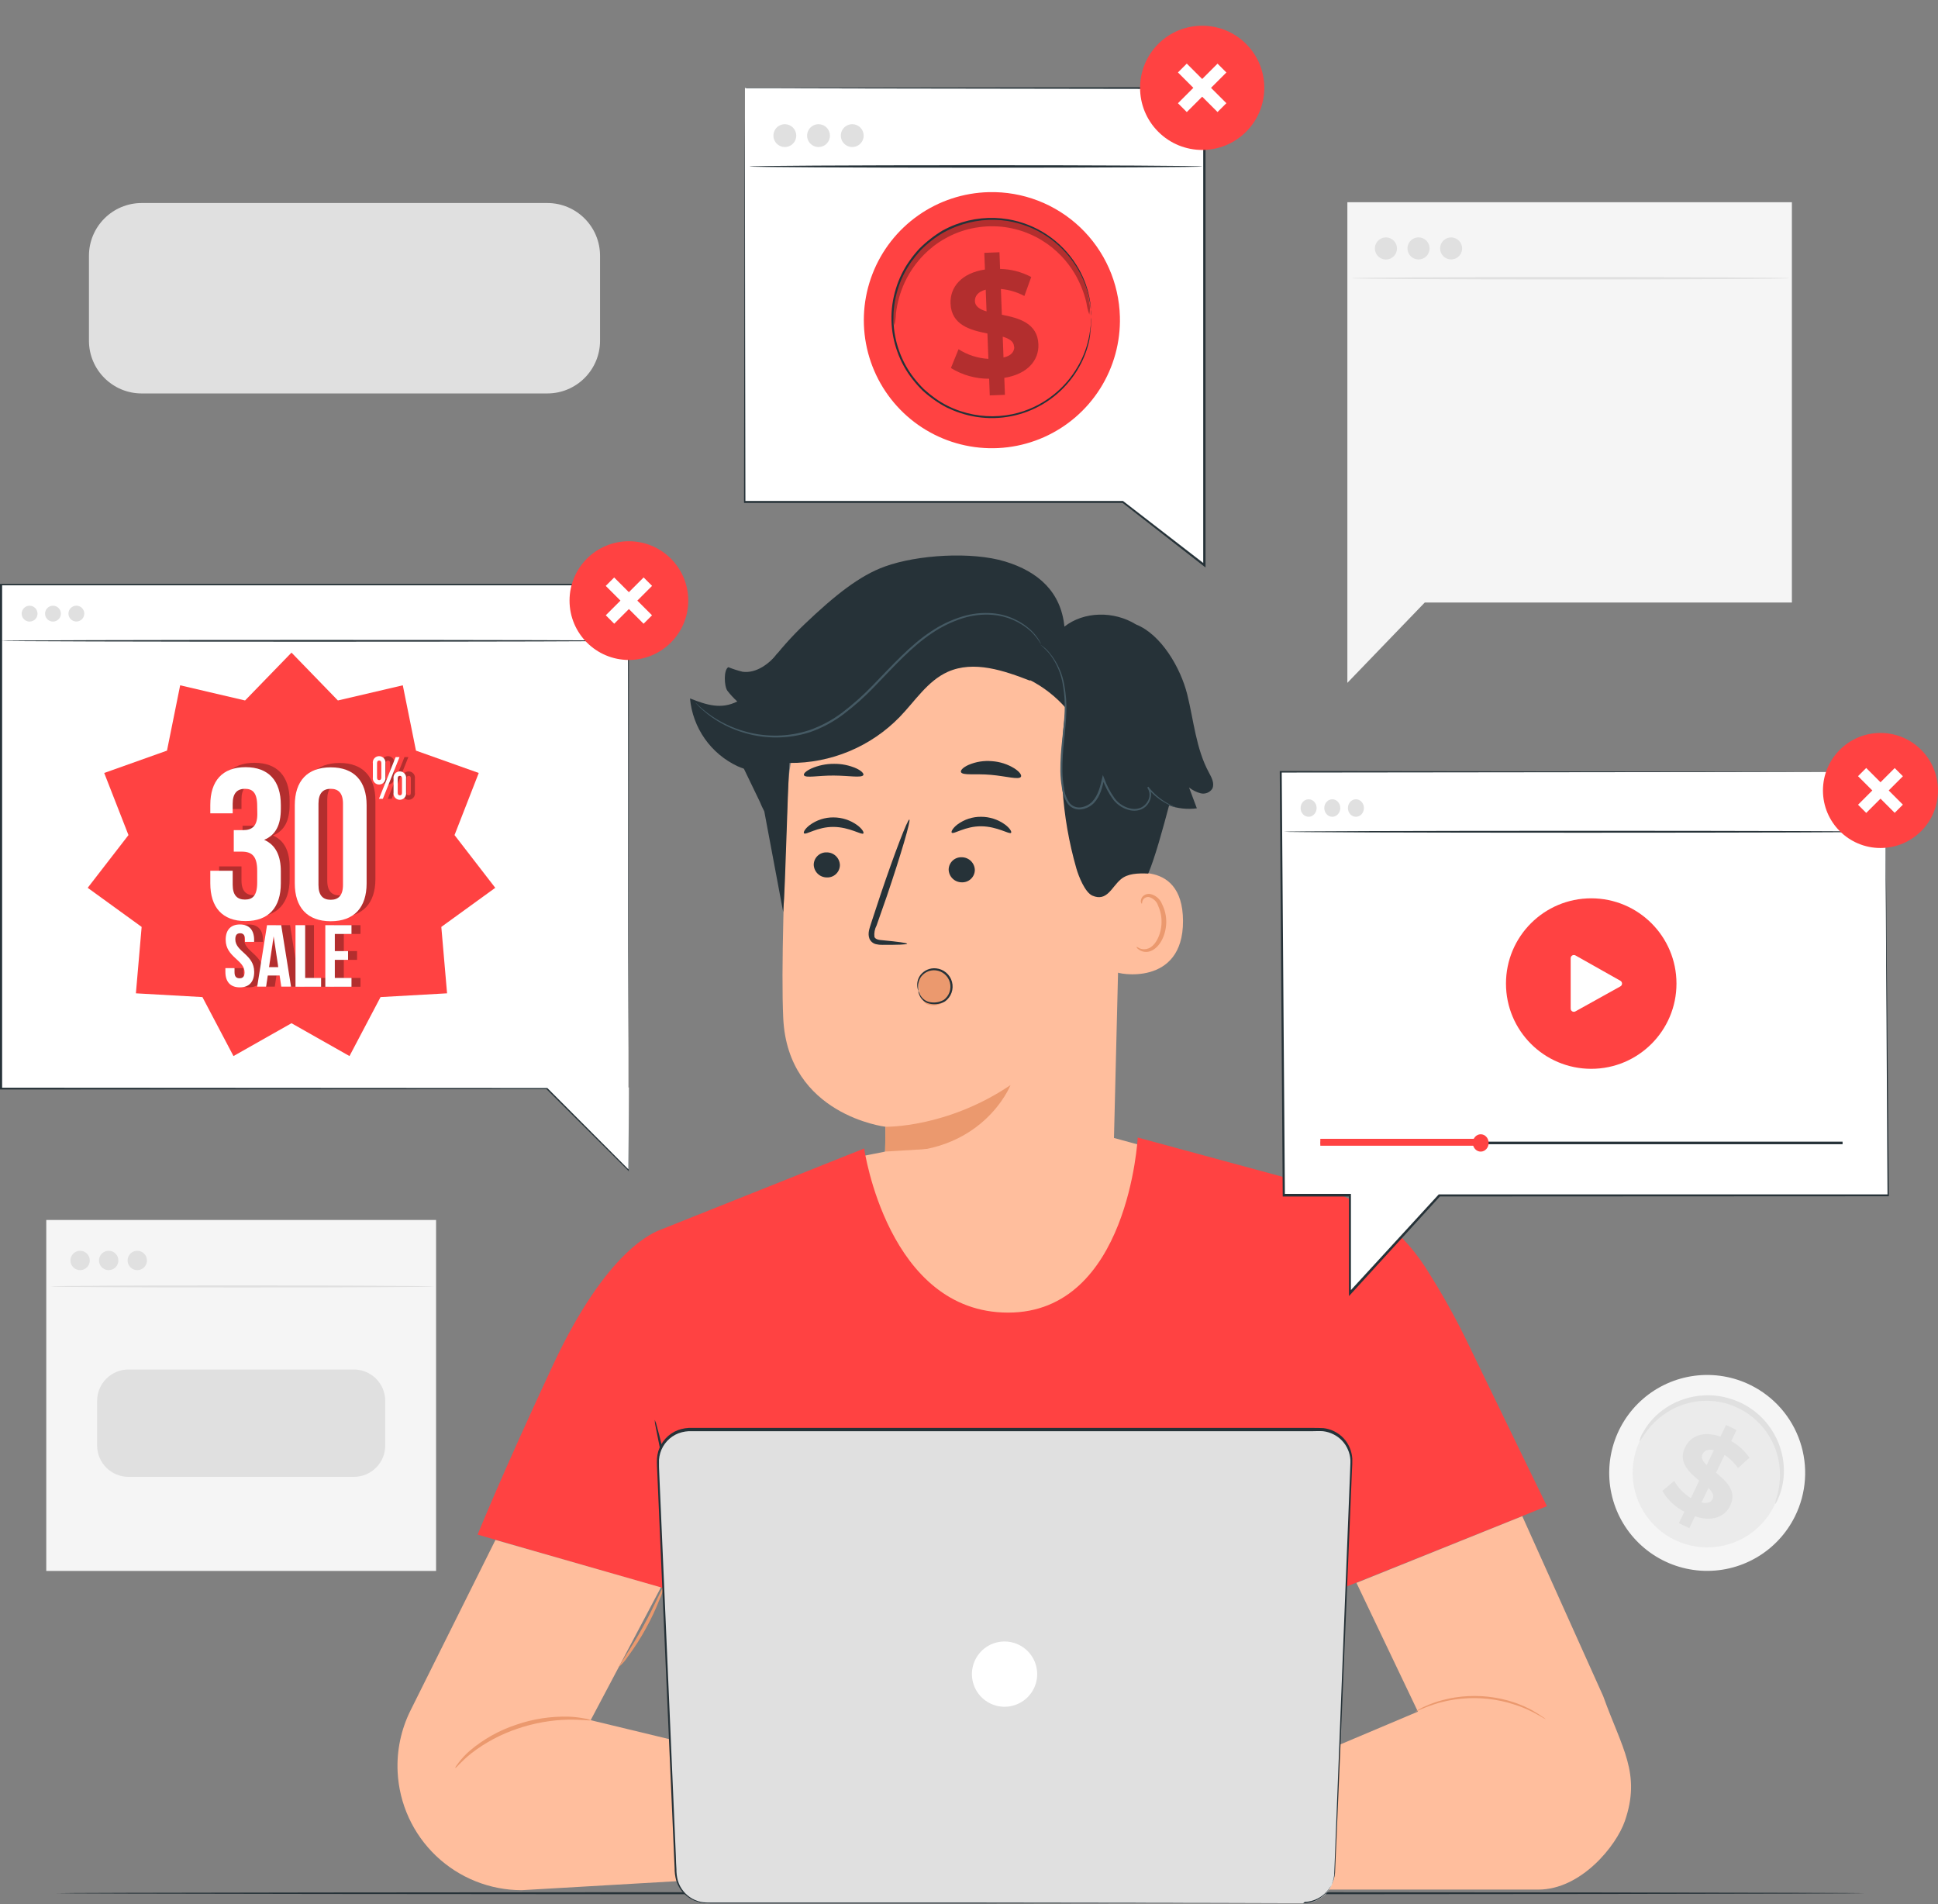 <svg width="400" height="393" viewBox="0 0 400 393" fill="none" xmlns="http://www.w3.org/2000/svg">
<rect x="0" y="0" width="400" height="393" fill="#808080" stroke="none"/>
<path d="M90.003 251.787H9.55V324.221H90.003V251.787Z" fill="#F5F5F5"/>
<path d="M73.036 282.648H26.525C22.947 282.648 20.046 285.549 20.046 289.127V298.324C20.046 301.902 22.947 304.803 26.525 304.803H73.036C76.614 304.803 79.515 301.902 79.515 298.324V289.127C79.515 285.549 76.614 282.648 73.036 282.648Z" fill="#E0E0E0"/>
<path d="M89.555 265.501C89.555 265.622 71.823 265.716 49.978 265.716C28.134 265.716 10.402 265.622 10.402 265.501C10.402 265.381 28.134 265.286 49.978 265.286C71.823 265.286 89.555 265.415 89.555 265.501Z" fill="#E0E0E0"/>
<path d="M18.532 260.141C18.532 260.536 18.415 260.922 18.196 261.25C17.977 261.578 17.665 261.834 17.3 261.985C16.935 262.136 16.534 262.176 16.147 262.099C15.76 262.022 15.404 261.832 15.125 261.553C14.846 261.273 14.655 260.918 14.579 260.53C14.502 260.143 14.541 259.742 14.692 259.377C14.843 259.012 15.099 258.701 15.427 258.481C15.755 258.262 16.141 258.145 16.536 258.145C17.066 258.145 17.573 258.355 17.948 258.73C18.322 259.104 18.532 259.612 18.532 260.141Z" fill="#E0E0E0"/>
<path d="M24.426 260.141C24.426 260.536 24.308 260.922 24.089 261.251C23.869 261.579 23.557 261.835 23.192 261.986C22.826 262.137 22.424 262.176 22.037 262.098C21.65 262.02 21.294 261.829 21.015 261.549C20.736 261.269 20.547 260.913 20.471 260.525C20.395 260.137 20.436 259.736 20.588 259.371C20.741 259.007 20.998 258.696 21.327 258.477C21.656 258.259 22.043 258.143 22.438 258.145C22.7 258.145 22.959 258.197 23.201 258.297C23.442 258.398 23.662 258.545 23.847 258.73C24.031 258.916 24.178 259.136 24.277 259.378C24.376 259.62 24.427 259.879 24.426 260.141Z" fill="#E0E0E0"/>
<path d="M30.328 260.141C30.328 260.536 30.211 260.922 29.991 261.25C29.772 261.578 29.46 261.834 29.096 261.985C28.731 262.136 28.33 262.176 27.942 262.099C27.555 262.022 27.2 261.832 26.92 261.553C26.641 261.273 26.451 260.918 26.374 260.53C26.297 260.143 26.337 259.742 26.488 259.377C26.639 259.012 26.895 258.701 27.223 258.481C27.551 258.262 27.937 258.145 28.332 258.145C28.861 258.145 29.369 258.355 29.743 258.73C30.117 259.104 30.328 259.612 30.328 260.141Z" fill="#E0E0E0"/>
<path d="M112.957 41.901H29.252C23.237 41.901 18.36 46.778 18.36 52.794V70.311C18.36 76.326 23.237 81.203 29.252 81.203H112.957C118.973 81.203 123.849 76.326 123.849 70.311V52.794C123.849 46.778 118.973 41.901 112.957 41.901Z" fill="#E0E0E0"/>
<path d="M278.095 41.738V124.35V140.929L294.072 124.35H369.844V41.738H278.095Z" fill="#F5F5F5"/>
<path d="M369.371 57.422C369.371 57.56 349.144 57.672 324.202 57.672C299.26 57.672 279.033 57.56 279.033 57.422C279.033 57.285 299.251 57.173 324.202 57.173C349.153 57.173 369.371 57.293 369.371 57.422Z" fill="#E0E0E0"/>
<path d="M288.333 51.271C288.335 51.722 288.203 52.164 287.953 52.54C287.704 52.916 287.348 53.209 286.932 53.383C286.516 53.557 286.057 53.604 285.614 53.517C285.171 53.43 284.764 53.213 284.444 52.895C284.125 52.576 283.907 52.17 283.818 51.727C283.729 51.285 283.774 50.826 283.946 50.409C284.119 49.992 284.411 49.635 284.786 49.384C285.161 49.133 285.602 48.999 286.054 48.999C286.657 48.999 287.235 49.238 287.663 49.664C288.09 50.09 288.331 50.668 288.333 51.271Z" fill="#E0E0E0"/>
<path d="M295.062 51.271C295.062 51.722 294.927 52.164 294.676 52.539C294.425 52.914 294.068 53.207 293.65 53.379C293.232 53.551 292.773 53.595 292.33 53.506C291.888 53.416 291.481 53.197 291.163 52.877C290.845 52.556 290.629 52.148 290.543 51.705C290.457 51.261 290.505 50.803 290.68 50.386C290.855 49.97 291.15 49.615 291.527 49.367C291.905 49.118 292.347 48.987 292.799 48.991C293.4 48.995 293.976 49.237 294.4 49.665C294.824 50.092 295.062 50.669 295.062 51.271Z" fill="#E0E0E0"/>
<path d="M301.781 51.271C301.781 51.72 301.648 52.159 301.398 52.533C301.149 52.906 300.794 53.197 300.379 53.369C299.964 53.541 299.507 53.586 299.066 53.498C298.626 53.411 298.221 53.194 297.903 52.877C297.586 52.559 297.37 52.154 297.282 51.714C297.194 51.273 297.239 50.817 297.411 50.401C297.583 49.986 297.874 49.632 298.248 49.382C298.621 49.133 299.06 48.999 299.51 48.999C300.111 49.002 300.688 49.242 301.113 49.667C301.539 50.093 301.779 50.669 301.781 51.271Z" fill="#E0E0E0"/>
<path d="M370.472 312.967C368.696 316.553 365.895 319.53 362.425 321.523C358.955 323.516 354.972 324.434 350.98 324.162C346.988 323.889 343.166 322.439 339.999 319.993C336.832 317.547 334.462 314.217 333.189 310.424C331.915 306.63 331.796 302.545 332.846 298.683C333.897 294.822 336.069 291.36 339.088 288.734C342.107 286.108 345.838 284.437 349.807 283.933C353.777 283.428 357.807 284.113 361.387 285.9C366.18 288.286 369.83 292.477 371.534 297.553C373.238 302.628 372.856 308.173 370.472 312.967Z" fill="#F5F5F5"/>
<path d="M366.17 310.825C364.81 313.554 362.671 315.818 360.023 317.33C357.375 318.843 354.338 319.536 351.297 319.321C348.255 319.107 345.345 317.995 342.936 316.126C340.527 314.258 338.726 311.716 337.762 308.823C336.797 305.93 336.713 302.817 337.519 299.876C338.326 296.935 339.986 294.3 342.291 292.303C344.596 290.307 347.441 289.039 350.466 288.661C353.492 288.282 356.562 288.809 359.288 290.176C362.938 292.002 365.714 295.203 367.005 299.075C368.296 302.948 367.996 307.174 366.17 310.825Z" fill="#EBEBEB"/>
<path d="M366.377 310.386C366.47 309.761 366.626 309.148 366.842 308.554C367.581 305.786 367.563 302.871 366.79 300.114C366.42 298.841 365.888 297.62 365.207 296.483C364.463 295.227 363.535 294.09 362.454 293.11C361.889 292.585 361.282 292.108 360.638 291.682C359.978 291.243 359.285 290.855 358.565 290.52C357.845 290.178 357.1 289.89 356.337 289.66C355.595 289.454 354.838 289.305 354.074 289.213C353.335 289.119 352.59 289.085 351.845 289.109C351.13 289.125 350.417 289.194 349.712 289.316C348.406 289.542 347.134 289.932 345.926 290.477C343.328 291.678 341.104 293.56 339.491 295.924C338.802 296.913 338.475 297.507 338.389 297.472C338.495 296.832 338.735 296.222 339.095 295.683C339.948 294.132 341.079 292.753 342.433 291.613C344.466 289.903 346.904 288.745 349.514 288.249C350.269 288.103 351.034 288.014 351.802 287.982C352.603 287.944 353.406 287.97 354.203 288.06C355.029 288.151 355.846 288.309 356.646 288.533C357.469 288.761 358.274 289.048 359.055 289.393C359.833 289.755 360.581 290.178 361.292 290.658C361.983 291.122 362.636 291.64 363.245 292.207C363.831 292.753 364.372 293.346 364.863 293.979C365.341 294.58 365.77 295.219 366.145 295.889C366.848 297.119 367.381 298.439 367.728 299.812C368.029 301.005 368.185 302.23 368.192 303.46C368.21 305.223 367.9 306.973 367.28 308.623C366.833 309.853 366.446 310.421 366.377 310.386Z" fill="#E0E0E0"/>
<path d="M349.841 312.942L348.671 315.402L346.52 314.361L347.647 312.004C345.759 311.025 344.185 309.534 343.104 307.702L345.556 305.637C346.378 307.096 347.563 308.317 348.998 309.182L350.718 305.577C348.602 303.856 346.305 301.757 347.793 298.694C348.894 296.405 351.501 295.252 355.098 296.491L356.259 294.1L358.419 295.132L357.326 297.421C358.83 298.256 360.116 299.435 361.077 300.862L358.72 303.004C357.988 301.922 357.046 300.997 355.949 300.286L354.186 303.959C356.311 305.68 358.565 307.736 357.102 310.782C356.001 313.01 353.429 314.163 349.841 312.942ZM352.267 302.359L353.747 299.296C352.474 299.004 351.725 299.417 351.381 300.157C351.037 300.896 351.467 301.636 352.267 302.359ZM353.48 309.354C353.842 308.597 353.42 307.883 352.62 307.117L351.183 310.094C352.405 310.378 353.145 310.042 353.48 309.38V309.354Z" fill="#E0E0E0"/>
<path d="M384.651 390.736C384.651 390.856 301.153 390.959 198.167 390.959C95.182 390.959 11.666 390.856 11.666 390.736C11.666 390.615 95.122 390.512 198.167 390.512C301.213 390.512 384.651 390.607 384.651 390.736Z" fill="#263238"/>
<path d="M231.618 166.043L229.665 245.3C229.338 258.782 226.095 278.51 204.809 277.013C186.441 274.328 182.19 256.682 182.517 244.104C182.672 238.142 182.784 233.169 182.758 232.549C182.758 232.549 162.626 230.157 161.662 210.18C161.198 200.509 161.851 180.523 162.66 162.438C163.085 153.075 167.018 144.214 173.679 137.618C180.339 131.023 189.239 127.177 198.606 126.845L200.533 126.776C221.389 127.215 232.659 145.197 231.618 166.043Z" fill="#FFBE9D"/>
<path d="M182.758 232.549C182.758 232.549 195.397 232.842 208.569 223.946C208.569 223.946 202.736 238.796 182.698 237.711L182.758 232.549Z" fill="#EB996E"/>
<path d="M196.438 171.851C196.817 172.272 199.191 170.5 202.538 170.534C205.885 170.569 208.311 172.255 208.681 171.885C208.862 171.696 208.475 170.947 207.416 170.164C205.984 169.13 204.262 168.573 202.495 168.573C200.751 168.556 199.048 169.105 197.643 170.139C196.619 170.913 196.266 171.661 196.438 171.851Z" fill="#263238"/>
<path d="M195.801 179.465C195.819 180.169 196.112 180.839 196.617 181.331C197.121 181.823 197.798 182.098 198.503 182.098C198.848 182.114 199.193 182.06 199.518 181.941C199.842 181.821 200.139 181.637 200.391 181.4C200.643 181.164 200.845 180.879 200.985 180.563C201.124 180.246 201.199 179.905 201.204 179.56C201.187 178.855 200.894 178.185 200.389 177.694C199.885 177.202 199.208 176.927 198.503 176.927C198.158 176.911 197.812 176.964 197.488 177.084C197.164 177.204 196.867 177.387 196.615 177.624C196.363 177.861 196.161 178.146 196.021 178.462C195.882 178.778 195.807 179.119 195.801 179.465Z" fill="#263238"/>
<path d="M187.224 194.779C187.224 194.607 185.305 194.349 182.199 194.057C181.408 194.005 180.659 193.876 180.478 193.351C180.387 192.541 180.543 191.722 180.926 191.002C181.597 189.075 182.294 187.053 183.034 184.98C185.95 176.376 188.032 169.261 187.688 169.149C187.344 169.037 184.685 175.937 181.769 184.567C181.063 186.689 180.392 188.722 179.756 190.667C179.498 191.57 179.016 192.603 179.463 193.764C179.588 194.036 179.773 194.277 180.004 194.467C180.235 194.658 180.506 194.794 180.797 194.865C181.236 194.97 181.687 195.016 182.139 195.003C185.253 195.012 187.215 194.951 187.224 194.779Z" fill="#263238"/>
<path d="M198.339 159.341C198.632 160.098 201.334 159.633 204.525 159.917C207.717 160.201 210.333 161.001 210.729 160.305C210.909 159.969 210.436 159.272 209.369 158.584C207.968 157.717 206.376 157.206 204.732 157.095C203.094 156.949 201.445 157.209 199.931 157.853C198.778 158.36 198.21 158.98 198.339 159.341Z" fill="#263238"/>
<path d="M165.938 160.003C166.265 160.623 168.898 160.046 172.064 160.064C175.23 160.081 177.828 160.588 178.19 159.969C178.345 159.676 177.846 159.109 176.762 158.592C175.3 157.944 173.715 157.621 172.116 157.646C170.502 157.637 168.904 157.968 167.427 158.618C166.325 159.143 165.792 159.676 165.938 160.003Z" fill="#263238"/>
<path d="M230.508 180.927C230.853 180.764 244.119 176.368 244.171 190.065C244.223 203.762 230.465 200.991 230.405 200.595C230.345 200.2 230.508 180.927 230.508 180.927Z" fill="#FFBE9D"/>
<path d="M234.604 195.39C234.664 195.39 234.845 195.554 235.24 195.743C235.815 195.973 236.456 195.973 237.03 195.743C238.475 195.21 239.68 192.904 239.74 190.435C239.774 189.251 239.542 188.075 239.06 186.993C238.929 186.566 238.696 186.177 238.381 185.859C238.067 185.542 237.68 185.305 237.254 185.169C236.979 185.098 236.689 185.126 236.433 185.247C236.177 185.368 235.971 185.575 235.851 185.832C235.671 186.21 235.757 186.485 235.688 186.511C235.619 186.537 235.387 186.279 235.499 185.72C235.57 185.379 235.759 185.075 236.032 184.859C236.217 184.715 236.428 184.609 236.654 184.547C236.88 184.485 237.116 184.468 237.348 184.498C237.912 184.608 238.437 184.86 238.875 185.231C239.314 185.601 239.65 186.077 239.852 186.614C240.448 187.798 240.743 189.11 240.712 190.435C240.635 193.196 239.233 195.777 237.271 196.362C236.903 196.469 236.517 196.493 236.139 196.432C235.761 196.371 235.401 196.227 235.086 196.01C234.63 195.726 234.552 195.416 234.604 195.39Z" fill="#EB996E"/>
<path d="M249.522 159.453C246.847 154.523 246.399 148.741 245.04 143.304C243.681 137.866 239.689 130.958 234.483 128.884C229.88 126.036 223.703 126.174 219.694 129.323C218.988 122.173 214.308 117.966 207.442 115.884C200.576 113.802 189.374 114.482 182.646 116.916C177.424 118.792 172.322 122.853 166.016 128.867C163.365 131.397 160.925 134.139 158.72 137.066L152 155.469L156.81 165.432C157.094 166.112 157.386 166.783 157.748 167.454L161.645 188.215C162.153 182.614 162.505 163.066 162.961 157.465C167.188 157.5 171.379 156.679 175.28 155.052C179.182 153.426 182.715 151.028 185.666 148.001C188.858 144.715 191.422 140.551 195.604 138.666C200.989 136.249 207.218 138.391 212.725 140.533L212.492 140.31C215.351 141.764 217.904 143.753 220.012 146.169C218.351 157.22 219.084 168.499 222.163 179.241C222.628 180.85 223.935 184.188 225.475 184.851C228.504 186.15 229.442 183.053 231.352 181.461C232.763 180.282 234.793 180.205 236.996 180.291C238.415 176.927 239.964 171.223 241.297 166.232C243.134 166.879 245.097 167.083 247.027 166.826C246.488 165.398 245.952 163.964 245.419 162.524C246.128 163.09 246.949 163.5 247.828 163.729C248.271 163.834 248.736 163.802 249.16 163.636C249.585 163.47 249.948 163.178 250.202 162.8C250.744 161.716 250.082 160.485 249.522 159.453Z" fill="#263238"/>
<path d="M214.669 133.005C215.366 133.588 216.013 134.227 216.605 134.915C218.115 136.877 219.088 139.199 219.427 141.652C219.701 143.332 219.808 145.035 219.745 146.737C219.685 148.578 219.461 150.539 219.246 152.604C218.982 154.774 218.853 156.958 218.859 159.143C218.874 160.297 218.981 161.448 219.177 162.585C219.307 163.808 219.749 164.978 220.459 165.983C220.792 166.384 221.223 166.692 221.71 166.876C222.197 167.06 222.724 167.114 223.238 167.033C224.223 166.886 225.131 166.417 225.819 165.699C227.162 164.245 227.54 162.361 227.927 160.692L227.506 160.735C228.055 162.269 228.819 163.718 229.777 165.037C230.71 166.247 232.071 167.054 233.58 167.291C234.284 167.39 235.002 167.292 235.653 167.007C236.259 166.723 236.763 166.261 237.099 165.682C237.411 165.162 237.58 164.568 237.589 163.961C237.585 163.384 237.378 162.827 237.004 162.387L236.789 162.567C237.922 163.974 239.342 165.124 240.953 165.94C241.378 166.155 241.814 166.345 242.261 166.508C242.415 166.567 242.573 166.613 242.734 166.645C242.598 166.556 242.451 166.487 242.295 166.439C242.003 166.301 241.564 166.112 241.031 165.811C239.475 164.944 238.109 163.773 237.013 162.369L236.789 162.55C237.095 162.985 237.258 163.503 237.258 164.034C237.258 164.565 237.095 165.084 236.789 165.518C236.478 166.029 236.023 166.436 235.481 166.688C234.89 166.939 234.24 167.02 233.606 166.921C232.198 166.688 230.934 165.921 230.078 164.778C229.154 163.499 228.418 162.094 227.893 160.606L227.626 159.952L227.471 160.64C227.093 162.301 226.68 164.082 225.458 165.424C224.839 166.066 224.026 166.487 223.144 166.62C222.71 166.689 222.266 166.646 221.853 166.495C221.441 166.345 221.074 166.091 220.786 165.759C220.127 164.816 219.718 163.721 219.599 162.576C219.409 161.456 219.302 160.322 219.281 159.186C219.267 157.018 219.388 154.852 219.642 152.699C219.849 150.634 220.055 148.664 220.098 146.797C220.148 145.067 220.019 143.337 219.711 141.635C219.336 139.141 218.299 136.794 216.708 134.838C216.138 134.115 215.448 133.495 214.669 133.005Z" fill="#455A64"/>
<path d="M165.947 171.98C166.325 172.401 168.7 170.629 172.047 170.663C175.394 170.698 177.82 172.384 178.19 172.014C178.37 171.825 177.983 171.076 176.925 170.293C175.496 169.259 173.777 168.702 172.012 168.702C170.266 168.688 168.561 169.237 167.151 170.268C166.119 171.042 165.758 171.799 165.947 171.98Z" fill="#263238"/>
<path d="M167.951 178.458C167.972 179.164 168.266 179.833 168.772 180.325C169.278 180.816 169.956 181.091 170.662 181.091C171.006 181.106 171.35 181.052 171.674 180.931C171.997 180.811 172.293 180.627 172.544 180.391C172.795 180.154 172.996 179.869 173.135 179.554C173.275 179.238 173.349 178.898 173.355 178.553C173.337 177.848 173.044 177.179 172.539 176.687C172.035 176.195 171.358 175.92 170.653 175.92C170.308 175.904 169.963 175.957 169.638 176.077C169.314 176.197 169.017 176.381 168.765 176.617C168.513 176.854 168.311 177.139 168.171 177.455C168.032 177.771 167.957 178.113 167.951 178.458Z" fill="#263238"/>
<path d="M160.484 134.829C158.763 137.032 156.061 139.011 153.274 138.641C152.268 138.398 151.282 138.082 150.323 137.694C149.325 138.262 149.462 141.609 150.125 142.555C150.744 143.351 151.429 144.094 152.172 144.775C148.843 146.453 145.883 145.515 142.416 144.147C142.686 147.14 143.739 150.01 145.468 152.468C147.197 154.926 149.542 156.887 152.267 158.154C153.988 158.937 156.139 159.393 157.773 158.395C159.21 157.534 159.83 155.813 160.294 154.153C162.013 148.202 162.99 142.061 163.202 135.87L160.484 134.829Z" fill="#263238"/>
<path d="M190.123 201.499C190.357 201.067 190.702 200.705 191.123 200.451C191.543 200.197 192.024 200.06 192.515 200.053C193.444 200.053 194.236 199.967 194.915 200.613C195.56 201.234 195.998 202.039 196.169 202.918C196.34 203.797 196.236 204.708 195.87 205.525C195.464 206.325 194.774 206.944 193.936 207.262C193.097 207.58 192.171 207.575 191.336 207.246C189.71 206.498 189.065 202.308 190.192 200.914" fill="#EB996E"/>
<path d="M189.555 204.484C189.689 204.737 189.807 204.999 189.908 205.267C190.072 205.611 190.303 205.919 190.588 206.172C190.874 206.424 191.207 206.617 191.568 206.738C192.107 206.895 192.672 206.942 193.23 206.875C193.787 206.809 194.325 206.631 194.812 206.351C195.356 205.944 195.765 205.382 195.986 204.739C196.207 204.096 196.229 203.401 196.05 202.745C195.871 202.089 195.499 201.502 194.982 201.061C194.465 200.619 193.827 200.343 193.151 200.268C192.596 200.206 192.034 200.284 191.516 200.496C190.999 200.708 190.544 201.047 190.192 201.482C189.726 202.093 189.483 202.846 189.504 203.615C189.504 204.166 189.598 204.476 189.555 204.476C189.512 204.476 189.512 204.407 189.46 204.261C189.394 204.051 189.35 203.834 189.331 203.615C189.238 202.789 189.456 201.958 189.942 201.284C190.314 200.784 190.81 200.39 191.38 200.14C191.95 199.89 192.575 199.792 193.194 199.855C193.962 199.928 194.689 200.233 195.278 200.731C195.867 201.228 196.289 201.894 196.489 202.638C196.688 203.383 196.655 204.171 196.394 204.896C196.132 205.621 195.656 206.249 195.027 206.695C194.488 206.997 193.892 207.182 193.277 207.24C192.662 207.297 192.042 207.226 191.457 207.031C191.064 206.883 190.707 206.653 190.411 206.356C190.114 206.059 189.884 205.703 189.736 205.31C189.646 205.107 189.585 204.893 189.555 204.674C189.555 204.562 189.555 204.484 189.555 204.484Z" fill="#263238"/>
<path d="M214.824 132.911C214.263 131.965 213.58 131.098 212.794 130.33C210.578 128.312 207.747 127.1 204.758 126.888C202.709 126.743 200.651 126.985 198.692 127.602C196.444 128.317 194.311 129.355 192.36 130.682C188.187 133.444 184.496 137.565 180.461 141.738C178.505 143.786 176.387 145.673 174.129 147.382C172.016 148.984 169.664 150.244 167.16 151.116C162.861 152.49 158.252 152.565 153.91 151.331C150.995 150.529 148.27 149.148 145.9 147.27L144.816 146.358C144.507 146.091 144.283 145.825 144.085 145.627L143.646 145.162C143.552 145.059 143.5 144.999 143.509 144.99L143.681 145.128L144.145 145.558C144.352 145.747 144.593 146.005 144.902 146.263L145.986 147.124C148.372 148.924 151.083 150.244 153.971 151.013C158.252 152.184 162.782 152.08 167.005 150.712C169.478 149.848 171.8 148.603 173.888 147.021C176.119 145.317 178.216 143.445 180.16 141.42C184.178 137.29 187.903 133.117 192.153 130.33C194.14 128.987 196.315 127.946 198.606 127.241C200.613 126.625 202.717 126.394 204.809 126.561C207.854 126.807 210.721 128.092 212.931 130.2C213.514 130.776 214.026 131.421 214.454 132.119C214.575 132.351 214.678 132.532 214.755 132.678C214.833 132.825 214.833 132.902 214.824 132.911Z" fill="#455A64"/>
<path d="M175.084 239.183L182.672 237.677L229.614 234.778L239.62 237.505L238.303 261.87L215.684 276.299L193.745 275.86L179.945 263.299L176.891 250.832L175.084 239.183Z" fill="#FFBE9D"/>
<path d="M303.123 277.546C300.457 271.989 297.445 266.604 294.106 261.423C288.72 253.157 280.483 247.159 270.963 244.569L234.827 234.769C234.827 234.769 232.952 270.904 208.079 270.904C183.206 270.904 178.362 237.032 178.362 237.032L136.505 253.731C135.068 254.291 125.363 257.646 114.067 281.865C103.312 304.932 98.58 316.727 98.58 316.727L141.65 329.168L144.343 367.945L143.431 390.09L274.284 389.798L273.552 364.486L274.103 325.675L275.738 328.316L319.289 310.851C319.289 310.851 313.68 299.356 303.123 277.546Z" fill="#FF4242"/>
<path d="M274.731 300.983C274.929 300.983 274.809 315.006 274.473 332.3C274.137 349.593 273.742 363.583 273.552 363.583C273.363 363.583 273.475 349.559 273.81 332.265C274.146 314.972 274.576 300.983 274.731 300.983Z" fill="#263238"/>
<path d="M135.129 293.033C135.348 293.49 135.51 293.973 135.61 294.47C135.869 295.407 136.221 296.775 136.634 298.462C137.452 301.852 138.467 306.549 139.413 311.78C140.36 317.011 141.031 321.778 141.444 325.228C141.65 326.948 141.805 328.359 141.882 329.332C141.956 329.833 141.974 330.341 141.934 330.846C141.763 330.368 141.653 329.871 141.607 329.366C141.435 328.256 141.22 326.897 140.962 325.296C140.428 321.855 139.663 317.123 138.725 311.901C137.787 306.678 136.849 301.981 136.144 298.574C135.825 296.982 135.559 295.631 135.335 294.53C135.211 294.04 135.141 293.538 135.129 293.033Z" fill="#263238"/>
<path d="M102.263 317.82L84.728 353.017C82.773 356.948 81.857 361.314 82.07 365.699C82.39 372.279 85.23 378.484 89.999 383.028C94.769 387.571 101.104 390.107 107.692 390.108L157.971 387.191L160.174 364.254L121.913 355.022L136.411 327.611L102.263 317.82Z" fill="#FFBE9D"/>
<path d="M121.913 355.022C121.913 355.185 120.193 354.893 117.397 354.91C113.785 354.981 110.206 355.614 106.788 356.786C103.375 357.927 100.176 359.631 97.324 361.827C95.156 363.548 94.124 364.951 94.003 364.865C93.883 364.778 94.184 364.452 94.64 363.806C95.32 362.916 96.087 362.094 96.928 361.354C99.757 358.953 103.023 357.121 106.547 355.96C110.047 354.751 113.738 354.188 117.44 354.299C118.555 354.34 119.666 354.473 120.761 354.695C121.16 354.74 121.55 354.85 121.913 355.022Z" fill="#EB996E"/>
<path d="M137.021 327.335C136.868 328.27 136.578 329.178 136.161 330.028C135.338 332.132 134.375 334.179 133.279 336.154C132.19 338.136 130.969 340.042 129.622 341.858C129.116 342.653 128.496 343.369 127.781 343.983C127.618 343.863 130.147 340.413 132.677 335.819C135.206 331.224 136.832 327.267 137.021 327.335Z" fill="#EB996E"/>
<path d="M317.5 389.987H258.462V367.704L292.652 353.258L279.971 326.682L314.196 312.916L330.904 350.083C334.784 360.881 338.751 366.009 335.369 375.834C333.614 380.936 326.353 389.987 317.5 389.987Z" fill="#FFBE9D"/>
<path d="M150.331 362.92H160.174C160.174 362.92 182.38 354.893 186.948 355.659C191.061 356.347 206.126 366.353 209.077 368.332C209.403 368.555 209.652 368.873 209.791 369.244C210.079 370.028 210.052 370.893 209.717 371.657C209.382 372.422 208.764 373.028 207.993 373.348L207.683 373.477L207.812 373.924C207.99 374.506 208.068 375.114 208.044 375.722C208.011 376.184 207.831 376.623 207.53 376.976C207.229 377.328 206.824 377.574 206.373 377.679C205.921 377.784 205.449 377.742 205.023 377.558C204.598 377.375 204.243 377.06 204.009 376.66L204.577 377.667C204.807 378.078 204.915 378.547 204.887 379.018L204.835 379.938C204.806 380.438 204.626 380.917 204.319 381.311C204.012 381.706 203.592 381.998 203.114 382.149C202.664 382.295 202.182 382.309 201.724 382.188C201.267 382.068 200.853 381.818 200.533 381.47C198.623 379.37 194.511 375.163 191.706 374.699C188.684 374.329 185.639 374.174 182.595 374.234C181.973 374.238 181.366 374.429 180.854 374.782C180.342 375.135 179.947 375.633 179.721 376.213C181.382 376.333 192.919 382.347 197.006 384.498C197.638 384.815 198.185 385.28 198.598 385.854C199.012 386.428 199.28 387.093 199.38 387.793C199.527 389.067 198.881 390.374 196.352 389.815C190.932 388.55 181.167 384.059 181.167 384.059C181.167 384.059 176.125 382.622 172.864 384.92C168.27 388.163 166.17 389.35 162.23 388.043C159.822 387.246 157.513 386.178 155.347 384.859L147.604 384.085C147.604 384.085 140.291 365.734 150.331 362.92Z" fill="#FFBE9D"/>
<path d="M179.661 366.671C179.661 366.757 181.235 366.258 183.834 366.086C187.218 365.858 190.608 366.434 193.727 367.767C196.846 369.099 199.606 371.15 201.781 373.752C202.663 374.856 203.487 376.004 204.25 377.194C204.13 376.831 203.965 376.484 203.76 376.161C203.258 375.255 202.682 374.392 202.039 373.58C199.881 370.885 197.089 368.767 193.912 367.416C190.735 366.064 187.272 365.522 183.834 365.837C182.799 365.922 181.775 366.097 180.771 366.362C180.39 366.421 180.017 366.525 179.661 366.671Z" fill="#EB996E"/>
<path d="M182.01 361.277C183.423 360.851 184.881 360.597 186.355 360.52C189.918 360.504 193.413 361.494 196.438 363.376C199.443 365.301 202.18 367.616 204.577 370.259L206.814 372.625C207.073 372.939 207.361 373.227 207.674 373.485C207.456 373.151 207.212 372.834 206.943 372.539C206.453 371.945 205.73 371.094 204.809 370.07C202.445 367.343 199.701 364.969 196.662 363.023C193.571 361.094 189.979 360.121 186.337 360.227C185.24 360.279 184.155 360.479 183.111 360.821C182.818 360.909 182.531 361.015 182.251 361.139C182.096 361.208 182.001 361.26 182.01 361.277Z" fill="#EB996E"/>
<path d="M272.881 363.583H263.03C263.03 363.583 240.824 355.555 236.256 356.321C232.143 357.009 217.078 367.015 214.127 368.994C213.801 369.217 213.551 369.536 213.413 369.906C213.127 370.69 213.155 371.554 213.49 372.319C213.825 373.083 214.441 373.689 215.211 374.01L215.521 374.139L215.392 374.587C215.213 375.169 215.135 375.777 215.16 376.385C215.193 376.847 215.373 377.286 215.674 377.638C215.975 377.99 216.38 378.237 216.831 378.342C217.282 378.446 217.755 378.404 218.181 378.221C218.606 378.037 218.961 377.723 219.195 377.323L218.627 378.329C218.402 378.743 218.295 379.21 218.317 379.68L218.369 380.592C218.394 381.092 218.573 381.573 218.881 381.969C219.188 382.364 219.61 382.656 220.089 382.803C220.539 382.952 221.021 382.968 221.479 382.849C221.937 382.73 222.351 382.481 222.671 382.132C224.581 380.024 228.693 375.817 231.498 375.352C234.524 374.99 237.571 374.837 240.618 374.896C241.238 374.902 241.843 375.094 242.354 375.447C242.864 375.799 243.258 376.297 243.483 376.875C241.822 376.987 230.285 383.01 226.198 385.16C225.566 385.476 225.02 385.939 224.607 386.512C224.193 387.084 223.924 387.748 223.823 388.447C223.677 389.729 224.322 391.071 226.852 390.478C232.272 389.213 242.037 384.722 242.037 384.722C242.037 384.722 247.079 383.276 250.34 385.582C254.934 388.826 257.033 390.013 260.974 388.705C263.382 387.911 265.692 386.843 267.857 385.522L275.6 384.748C275.6 384.748 282.922 366.422 272.881 363.583Z" fill="#FFBE9D"/>
<path d="M243.543 367.36C243.543 367.446 241.968 366.947 239.37 366.783C235.98 366.55 232.584 367.123 229.458 368.455C226.333 369.788 223.567 371.842 221.389 374.449C219.668 376.436 218.988 377.89 218.919 377.89C219.043 377.531 219.208 377.188 219.41 376.867C219.912 375.961 220.487 375.097 221.13 374.285C223.288 371.59 226.081 369.472 229.258 368.121C232.435 366.77 235.898 366.227 239.336 366.542C240.369 366.63 241.394 366.802 242.399 367.058C242.79 367.118 243.173 367.219 243.543 367.36Z" fill="#EB996E"/>
<path d="M241.177 361.965C239.778 361.543 238.334 361.289 236.875 361.208C233.306 361.196 229.806 362.189 226.774 364.073C223.771 366 221.035 368.315 218.635 370.956L216.399 373.33C216.14 373.644 215.852 373.932 215.538 374.191C215.754 373.852 215.999 373.533 216.269 373.236C216.76 372.651 217.483 371.799 218.412 370.775C220.77 368.046 223.512 365.673 226.551 363.729C229.641 361.799 233.233 360.827 236.875 360.933C237.97 360.985 239.052 361.185 240.093 361.526C240.387 361.61 240.675 361.717 240.953 361.845C241.033 361.874 241.109 361.914 241.177 361.965Z" fill="#EB996E"/>
<path d="M319.023 354.807C318.971 354.884 317.689 353.946 315.366 352.871C314.79 352.613 314.153 352.329 313.439 352.088C312.725 351.847 311.976 351.606 311.167 351.374C307.63 350.439 303.94 350.225 300.318 350.746C299.458 350.892 298.701 351.004 297.978 351.202C297.3 351.351 296.631 351.538 295.973 351.761C293.547 352.553 292.162 353.336 292.119 353.258C292.416 353.028 292.739 352.834 293.083 352.682C293.46 352.459 293.854 352.266 294.261 352.105C294.786 351.861 295.323 351.646 295.87 351.46C296.532 351.216 297.207 351.009 297.892 350.841C298.672 350.634 299.461 350.468 300.258 350.342C303.932 349.763 307.687 349.977 311.271 350.97C312.088 351.228 312.871 351.443 313.568 351.744C314.229 351.993 314.876 352.28 315.504 352.604C316.097 352.871 316.588 353.181 317.035 353.465C317.417 353.679 317.785 353.918 318.136 354.179C318.454 354.355 318.751 354.566 319.023 354.807Z" fill="#EB996E"/>
<path d="M268.941 392.835H145.995C144.314 392.834 142.697 392.184 141.484 391.02C140.27 389.856 139.553 388.269 139.482 386.589L135.791 301.972C135.752 301.092 135.891 300.213 136.2 299.388C136.51 298.564 136.983 297.81 137.592 297.173C138.2 296.537 138.932 296.03 139.742 295.683C140.551 295.337 141.423 295.158 142.304 295.158H272.391C273.271 295.158 274.141 295.336 274.95 295.682C275.76 296.027 276.491 296.532 277.1 297.167C277.709 297.802 278.183 298.553 278.495 299.376C278.806 300.199 278.948 301.076 278.912 301.955L275.471 386.571C275.404 388.257 274.687 389.852 273.469 391.02C272.251 392.188 270.628 392.838 268.941 392.835Z" fill="#E0E0E0"/>
<path d="M268.941 392.835C269.339 392.809 269.735 392.763 270.128 392.697C271.278 392.479 272.347 391.949 273.217 391.166C273.926 390.536 274.489 389.76 274.868 388.891C275.247 388.022 275.432 387.081 275.411 386.133C275.497 383.879 275.597 381.283 275.712 378.346C276.177 366.628 276.839 349.679 277.665 328.729C277.871 323.487 278.089 318.006 278.319 312.288C278.431 309.431 278.551 306.515 278.663 303.546C278.663 302.807 278.749 302.041 278.723 301.318C278.678 300.586 278.506 299.867 278.216 299.193C277.631 297.814 276.572 296.691 275.23 296.027C274.556 295.688 273.828 295.47 273.079 295.382C272.339 295.321 271.539 295.382 270.756 295.382H236.066H145.883H142.889C141.92 295.327 140.951 295.474 140.041 295.812C139.145 296.159 138.339 296.705 137.686 297.411C137.033 298.116 136.55 298.961 136.273 299.881C136.14 300.339 136.053 300.809 136.015 301.284C136.015 301.757 136.015 302.239 136.015 302.738C136.058 303.719 136.092 304.699 136.135 305.68L136.393 311.539C136.726 319.328 137.059 326.991 137.391 334.528C138.045 349.602 138.673 364.133 139.276 377.985C139.353 379.706 139.422 381.426 139.499 383.147C139.499 384.008 139.568 384.868 139.611 385.728C139.599 386.559 139.703 387.387 139.921 388.189C140.405 389.762 141.482 391.085 142.923 391.88C143.629 392.268 144.404 392.516 145.203 392.611C145.986 392.697 146.83 392.654 147.647 392.663H166.756H201.05L250.701 392.732L264.2 392.775H267.711H268.906H267.711H264.2H250.701L201.05 392.844H166.756H147.681C146.821 392.844 146.047 392.844 145.186 392.792C143.896 392.634 142.68 392.107 141.683 391.273C140.686 390.44 139.952 389.336 139.568 388.094C139.339 387.253 139.229 386.385 139.241 385.513C139.198 384.653 139.164 383.792 139.121 382.932C139.052 381.211 138.977 379.491 138.897 377.77C138.286 363.918 137.649 349.378 136.987 334.313C136.66 326.776 136.325 319.113 135.98 311.324C135.894 309.38 135.817 307.427 135.731 305.465L135.602 302.523C135.576 302.024 135.576 301.524 135.602 301.026C135.639 300.516 135.728 300.011 135.869 299.52C136.165 298.535 136.683 297.631 137.382 296.876C138.081 296.122 138.944 295.537 139.904 295.167C140.865 294.808 141.89 294.65 142.915 294.702H145.909H236.092H270.782C271.574 294.702 272.339 294.702 273.148 294.745C273.939 294.835 274.708 295.066 275.419 295.425C276.842 296.13 277.963 297.324 278.577 298.789C278.881 299.501 279.062 300.261 279.11 301.034C279.11 301.817 279.11 302.54 279.05 303.288C278.93 306.265 278.809 309.182 278.689 312.038C278.448 317.774 278.218 323.255 278 328.48C277.14 349.421 276.409 366.336 275.91 378.088C275.784 381.019 275.672 383.6 275.574 385.832C275.587 386.794 275.39 387.748 274.998 388.628C274.606 389.507 274.028 390.291 273.303 390.925C272.415 391.708 271.328 392.232 270.163 392.439C269.878 392.488 269.591 392.516 269.302 392.525L268.941 392.835Z" fill="#263238"/>
<path d="M214.076 345.515C214.076 346.847 213.68 348.15 212.94 349.258C212.2 350.365 211.148 351.229 209.917 351.739C208.686 352.249 207.331 352.382 206.025 352.122C204.718 351.862 203.517 351.221 202.575 350.278C201.633 349.336 200.992 348.136 200.732 346.829C200.472 345.522 200.605 344.168 201.115 342.937C201.625 341.706 202.488 340.654 203.596 339.914C204.704 339.173 206.007 338.778 207.339 338.778C209.125 338.781 210.837 339.491 212.1 340.754C213.363 342.017 214.073 343.729 214.076 345.515Z" fill="white"/>
<path d="M389.073 159.332H264.338L264.975 246.719H278.603V266.921L297.058 246.719H389.71L389.073 159.332Z" fill="white"/>
<path d="M389.073 159.341C389.073 159.341 389.073 159.857 389.073 160.881C389.073 161.905 389.073 163.462 389.125 165.441C389.125 169.459 389.22 175.361 389.297 182.932C389.426 198.118 389.615 219.979 389.856 246.711V246.892H389.676L297.101 246.935L297.255 246.866L278.809 267.076L278.422 267.497V246.719L278.646 246.943H264.751V246.719C264.536 215.247 264.329 185.582 264.14 159.341V159.134H264.338L354.607 159.238L380.065 159.289H386.785H388.506H389.073H386.742H379.979L354.478 159.341L264.338 159.444L264.544 159.238C264.742 185.479 264.966 215.161 265.198 246.616L264.975 246.401H278.826V266.826L278.439 266.68L296.894 246.573L296.954 246.504H297.101H389.753L389.581 246.685C389.426 220.014 389.297 198.169 389.211 183.018C389.168 175.43 389.142 169.51 389.125 165.484C389.125 163.471 389.125 161.939 389.125 160.89C389.125 159.84 389.073 159.341 389.073 159.341Z" fill="#263238"/>
<path d="M388.437 171.661C388.437 171.765 360.802 171.859 326.714 171.859C292.627 171.859 264.975 171.765 264.975 171.661C264.975 171.558 292.609 171.463 326.714 171.463C360.819 171.463 388.437 171.55 388.437 171.661Z" fill="#263238"/>
<path d="M270.094 168.573C271.006 168.573 271.746 167.764 271.746 166.766C271.746 165.768 271.006 164.959 270.094 164.959C269.181 164.959 268.442 165.768 268.442 166.766C268.442 167.764 269.181 168.573 270.094 168.573Z" fill="#E0E0E0"/>
<path d="M274.981 168.573C275.893 168.573 276.633 167.764 276.633 166.766C276.633 165.768 275.893 164.959 274.981 164.959C274.068 164.959 273.329 165.768 273.329 166.766C273.329 167.764 274.068 168.573 274.981 168.573Z" fill="#E0E0E0"/>
<path d="M279.859 168.573C280.771 168.573 281.511 167.764 281.511 166.766C281.511 165.768 280.771 164.959 279.859 164.959C278.947 164.959 278.207 165.768 278.207 166.766C278.207 167.764 278.947 168.573 279.859 168.573Z" fill="#E0E0E0"/>
<path d="M328.426 220.59C338.144 220.59 346.021 212.713 346.021 202.996C346.021 193.279 338.144 185.401 328.426 185.401C318.709 185.401 310.832 193.279 310.832 202.996C310.832 212.713 318.709 220.59 328.426 220.59Z" fill="#FF4242"/>
<path d="M324.185 208.141V197.765C324.185 197.649 324.215 197.535 324.273 197.435C324.331 197.334 324.414 197.25 324.514 197.192C324.614 197.134 324.728 197.103 324.844 197.102C324.959 197.101 325.073 197.131 325.174 197.188L334.449 202.419C334.551 202.477 334.636 202.561 334.695 202.662C334.754 202.763 334.785 202.879 334.785 202.996C334.785 203.113 334.754 203.228 334.695 203.329C334.636 203.431 334.551 203.514 334.449 203.572L325.166 208.734C325.064 208.793 324.949 208.823 324.832 208.822C324.714 208.821 324.6 208.789 324.5 208.728C324.399 208.667 324.317 208.581 324.262 208.477C324.206 208.374 324.18 208.258 324.185 208.141Z" fill="white"/>
<path d="M380.306 235.621H272.597V236.154H380.306V235.621Z" fill="#263238"/>
<path d="M306.169 235.036H272.511V236.464H306.169V235.036Z" fill="#FF4242"/>
<path d="M305.618 237.677C306.521 237.677 307.253 236.876 307.253 235.887C307.253 234.899 306.521 234.098 305.618 234.098C304.715 234.098 303.983 234.899 303.983 235.887C303.983 236.876 304.715 237.677 305.618 237.677Z" fill="#FF4242"/>
<path d="M388.127 175.017C394.684 175.017 400 169.701 400 163.144C400 156.586 394.684 151.271 388.127 151.271C381.57 151.271 376.254 156.586 376.254 163.144C376.254 169.701 381.57 175.017 388.127 175.017Z" fill="#FF4242"/>
<path d="M392.755 160.209L391.063 158.517L383.495 166.086L385.187 167.777L392.755 160.209Z" fill="white"/>
<path d="M385.183 158.499L383.492 160.19L391.06 167.758L392.751 166.067L385.183 158.499Z" fill="white"/>
<path d="M153.755 18.13V103.572H231.79L248.653 116.615V103.572V100.225V18.13H153.755Z" fill="white"/>
<path d="M153.755 18.13H155.476H160.535L179.799 18.078L248.628 17.983H248.817V18.173C248.817 45.575 248.817 77.89 248.817 112.357V117.114L248.456 116.839L231.653 103.753L231.79 103.796H153.755H153.566V103.607C153.609 77.796 153.635 56.459 153.661 41.514C153.661 34.063 153.661 28.222 153.712 24.238C153.712 22.259 153.712 20.736 153.712 19.704C153.712 18.672 153.712 18.164 153.712 18.164C153.712 18.164 153.712 18.715 153.712 19.747C153.712 20.779 153.712 22.328 153.712 24.316C153.712 28.308 153.712 34.167 153.755 41.626C153.755 56.545 153.816 77.882 153.85 103.572L153.669 103.392H231.704H231.782L231.842 103.435L248.705 116.469L248.344 116.65V112.348C248.344 77.882 248.344 45.566 248.344 18.164L248.542 18.362L179.816 18.259L160.509 18.216H155.407H154.091L153.755 18.13Z" fill="#263238"/>
<path d="M248.129 34.356C248.129 34.494 227.205 34.614 201.411 34.614C175.617 34.614 154.693 34.494 154.693 34.356C154.693 34.218 175.609 34.098 201.411 34.098C227.213 34.098 248.129 34.21 248.129 34.356Z" fill="#263238"/>
<path d="M164.346 27.989C164.346 28.457 164.207 28.914 163.947 29.302C163.686 29.691 163.316 29.993 162.883 30.17C162.45 30.348 161.975 30.392 161.516 30.299C161.058 30.205 160.638 29.977 160.31 29.644C159.982 29.311 159.76 28.887 159.673 28.428C159.586 27.968 159.637 27.493 159.821 27.063C160.005 26.633 160.312 26.267 160.705 26.012C161.097 25.758 161.556 25.625 162.024 25.632C162.643 25.641 163.234 25.893 163.668 26.334C164.103 26.776 164.347 27.37 164.346 27.989Z" fill="#E0E0E0"/>
<path d="M171.298 27.989C171.298 28.456 171.16 28.912 170.9 29.3C170.641 29.688 170.272 29.99 169.841 30.168C169.41 30.346 168.935 30.392 168.478 30.301C168.02 30.209 167.6 29.984 167.271 29.653C166.942 29.323 166.718 28.902 166.628 28.444C166.538 27.986 166.586 27.512 166.765 27.081C166.945 26.651 167.249 26.283 167.637 26.025C168.026 25.767 168.483 25.63 168.949 25.632C169.259 25.632 169.565 25.693 169.85 25.811C170.136 25.93 170.395 26.104 170.613 26.323C170.832 26.542 171.004 26.802 171.122 27.088C171.239 27.374 171.299 27.68 171.298 27.989Z" fill="#E0E0E0"/>
<path d="M178.259 27.989C178.259 28.456 178.12 28.911 177.861 29.299C177.602 29.687 177.234 29.989 176.803 30.167C176.373 30.346 175.899 30.392 175.441 30.301C174.984 30.21 174.564 29.986 174.234 29.656C173.905 29.327 173.68 28.907 173.589 28.449C173.498 27.992 173.545 27.518 173.723 27.087C173.902 26.656 174.204 26.288 174.592 26.029C174.979 25.77 175.435 25.632 175.901 25.632C176.526 25.632 177.126 25.88 177.568 26.322C178.01 26.765 178.259 27.364 178.259 27.989Z" fill="#E0E0E0"/>
<path d="M231.145 65.389C231.281 70.617 229.864 75.768 227.072 80.19C224.28 84.612 220.238 88.106 215.46 90.23C210.681 92.355 205.379 93.013 200.226 92.123C195.073 91.233 190.299 88.835 186.509 85.231C182.72 81.627 180.085 76.98 178.937 71.877C177.79 66.775 178.182 61.447 180.064 56.568C181.946 51.688 185.233 47.477 189.509 44.467C193.785 41.456 198.859 39.782 204.087 39.656C211.087 39.48 217.871 42.093 222.945 46.919C228.02 51.745 230.969 58.389 231.145 65.389Z" fill="#FF4242"/>
<path d="M224.83 65.544C224.934 69.529 223.854 73.455 221.727 76.826C219.599 80.197 216.52 82.861 212.878 84.481C209.236 86.102 205.195 86.605 201.267 85.928C197.338 85.252 193.699 83.425 190.809 80.68C187.919 77.934 185.908 74.393 185.031 70.505C184.154 66.617 184.45 62.555 185.882 58.835C187.313 55.115 189.816 51.903 193.073 49.605C196.331 47.308 200.196 46.028 204.181 45.928C206.826 45.857 209.459 46.308 211.929 47.256C214.398 48.204 216.657 49.63 218.575 51.452C220.493 53.275 222.033 55.457 223.106 57.875C224.18 60.293 224.765 62.899 224.83 65.544Z" fill="#FF4242"/>
<g opacity="0.3">
<path d="M224.83 64.907C224.547 64.128 224.348 63.32 224.236 62.498C223.732 60.345 222.899 58.282 221.767 56.381C220.987 55.086 220.063 53.883 219.014 52.794C217.813 51.544 216.453 50.456 214.97 49.559C214.175 49.071 213.344 48.646 212.484 48.285C211.59 47.896 210.667 47.579 209.722 47.339C208.751 47.083 207.761 46.902 206.762 46.797C205.73 46.7 204.692 46.678 203.656 46.728C202.618 46.791 201.586 46.929 200.568 47.141C198.627 47.559 196.762 48.27 195.036 49.249C194.223 49.706 193.443 50.221 192.704 50.789C191.333 51.849 190.104 53.08 189.048 54.454C188.129 55.656 187.344 56.954 186.707 58.326C185.788 60.34 185.187 62.485 184.926 64.684C184.906 65.51 184.799 66.332 184.608 67.136C184.342 66.333 184.248 65.483 184.333 64.641C184.365 62.327 184.829 60.039 185.701 57.895C186.305 56.407 187.082 54.995 188.015 53.688C189.101 52.188 190.383 50.84 191.826 49.679C192.606 49.041 193.434 48.466 194.304 47.958C195.207 47.426 196.151 46.966 197.126 46.582C198.138 46.182 199.179 45.863 200.241 45.627C201.338 45.391 202.451 45.239 203.57 45.171C204.687 45.117 205.805 45.146 206.917 45.257C207.998 45.372 209.069 45.573 210.118 45.859C211.132 46.151 212.122 46.522 213.077 46.969C213.998 47.37 214.884 47.844 215.727 48.389C218.664 50.246 221.076 52.826 222.731 55.882C223.825 57.906 224.537 60.114 224.83 62.395C225.009 63.223 225.009 64.08 224.83 64.907Z" fill="black"/>
</g>
<g opacity="0.3">
<path d="M207.287 77.985L207.416 81.487L204.285 81.607L204.156 78.166C201.37 78.184 198.636 77.418 196.266 75.955L197.84 72.074C199.688 73.258 201.81 73.943 204.001 74.062L203.803 68.831C200.293 68.125 196.361 67.11 196.189 62.636C196.068 59.315 198.365 56.373 203.287 55.624L203.158 52.183L206.289 52.062L206.418 55.504C208.662 55.544 210.865 56.116 212.845 57.173L211.434 61.087C209.929 60.288 208.279 59.796 206.582 59.642L206.78 64.959C210.29 65.639 214.153 66.68 214.325 71.068C214.445 74.294 212.174 77.202 207.287 77.985ZM203.622 64.219L203.45 59.78C201.807 60.218 201.187 61.148 201.222 62.18C201.256 63.213 202.228 63.884 203.622 64.262V64.219ZM209.301 71.558C209.257 70.466 208.328 69.906 206.96 69.485L207.124 73.787C208.681 73.442 209.344 72.608 209.344 71.601L209.301 71.558Z" fill="black"/>
</g>
<path d="M225.226 65.157C225.226 65.157 225.226 65.045 225.226 64.821C225.226 64.598 225.174 64.262 225.131 63.849L225.062 63.135C225.062 62.877 224.968 62.593 224.907 62.275C224.799 61.564 224.638 60.862 224.426 60.175C223.895 58.277 223.08 56.47 222.008 54.815C220.456 52.385 218.408 50.31 215.999 48.725C213.59 47.141 210.873 46.082 208.027 45.618C204.441 45.05 200.768 45.445 197.384 46.762C196.468 47.114 195.577 47.528 194.717 48.001C193.865 48.493 193.048 49.045 192.274 49.653C191.476 50.27 190.72 50.94 190.011 51.658C189.317 52.418 188.671 53.219 188.075 54.058C186.854 55.781 185.919 57.69 185.305 59.711C184.006 63.895 184.115 68.389 185.615 72.504C186.326 74.493 187.352 76.355 188.652 78.019C189.284 78.829 189.968 79.596 190.699 80.317C191.442 80.998 192.227 81.633 193.048 82.218C194.638 83.358 196.393 84.246 198.253 84.851C201.697 86.003 205.384 86.223 208.939 85.487C212.034 84.84 214.934 83.476 217.405 81.504C219.45 79.885 221.167 77.891 222.464 75.628C223.452 73.936 224.18 72.106 224.624 70.199C224.802 69.501 224.929 68.79 225.002 68.074C225.045 67.764 225.097 67.48 225.123 67.213C225.148 66.947 225.123 66.706 225.123 66.491C225.123 66.086 225.123 65.759 225.174 65.518C225.169 65.409 225.169 65.3 225.174 65.191C225.187 65.3 225.187 65.41 225.174 65.518V66.499C225.174 66.714 225.174 66.955 225.174 67.222C225.174 67.489 225.114 67.772 225.08 68.082C225.049 68.793 224.966 69.5 224.83 70.199C224.416 72.148 223.705 74.023 222.722 75.757C220.369 79.946 216.628 83.183 212.144 84.91C207.66 86.638 202.715 86.748 198.159 85.221C197.223 84.911 196.31 84.54 195.423 84.111C194.525 83.653 193.662 83.13 192.842 82.545C191.997 81.957 191.192 81.313 190.433 80.618C189.685 79.882 188.986 79.097 188.342 78.269C187.004 76.572 185.952 74.669 185.228 72.633C183.693 68.426 183.585 63.831 184.918 59.556C185.544 57.49 186.503 55.54 187.757 53.783C188.362 52.925 189.023 52.109 189.736 51.34C190.461 50.612 191.231 49.931 192.042 49.3C192.836 48.671 193.673 48.096 194.545 47.58C195.408 47.106 196.302 46.692 197.221 46.341C200.666 45.026 204.398 44.649 208.036 45.248C210.931 45.73 213.689 46.823 216.128 48.455C218.567 50.087 220.63 52.22 222.18 54.712C223.245 56.396 224.046 58.232 224.555 60.158C224.753 60.855 224.903 61.565 225.002 62.283C225.045 62.593 225.105 62.877 225.131 63.144C225.157 63.41 225.131 63.643 225.131 63.858C225.131 64.271 225.148 64.598 225.183 64.839C225.207 64.943 225.221 65.05 225.226 65.157Z" fill="#263238"/>
<path d="M257.194 27.194C262.2 22.188 262.2 14.071 257.194 9.065C252.188 4.058 244.071 4.058 239.065 9.065C234.058 14.071 234.058 22.188 239.065 27.194C244.071 32.2 252.188 32.2 257.194 27.194Z" fill="#FF4242"/>
<path d="M253.124 14.961L251.298 13.136L243.128 21.306L244.953 23.131L253.124 14.961Z" fill="white"/>
<path d="M244.951 13.126L243.126 14.951L251.296 23.122L253.121 21.297L244.951 13.126Z" fill="white"/>
<path d="M129.803 224.436H129.717V120.685H0.232V224.72H112.94L129.803 241.592V224.436Z" fill="white"/>
<path d="M129.803 224.436C129.803 224.436 129.803 224.806 129.803 225.546C129.803 226.286 129.803 227.387 129.803 228.832C129.803 231.741 129.803 236.034 129.803 241.592V241.747L129.691 241.635L112.802 224.789H112.871L0.163 224.858H0V224.694C0 196.44 0 165.398 0 132.885V120.513H0.172H129.665H129.812V120.65C129.812 152.019 129.76 177.89 129.751 195.958C129.751 204.992 129.751 212.073 129.708 216.908C129.708 219.325 129.708 221.21 129.708 222.449C129.708 223.077 129.708 223.558 129.708 223.885C129.708 224.212 129.708 224.393 129.708 224.402C129.699 224.23 129.699 224.057 129.708 223.885C129.708 223.558 129.708 223.077 129.708 222.449C129.708 221.184 129.708 219.325 129.708 216.908C129.708 212.073 129.708 204.992 129.665 195.958C129.665 177.89 129.665 152.019 129.605 120.65L129.751 120.797H0.258L0.439 120.616V132.842C0.439 165.355 0.439 196.397 0.439 224.651L0.267 224.488L112.974 224.556L129.82 241.445L129.708 241.497C129.786 230.545 129.803 224.901 129.803 224.436Z" fill="#263238"/>
<path d="M129.717 132.257C129.717 132.36 100.731 132.437 64.975 132.437C29.218 132.437 0.224 132.36 0.224 132.257C0.224 132.154 29.209 132.076 64.975 132.076C100.74 132.076 129.717 132.145 129.717 132.257Z" fill="#263238"/>
<path d="M7.743 126.639C7.745 126.963 7.65 127.28 7.471 127.55C7.292 127.82 7.037 128.031 6.738 128.156C6.439 128.281 6.11 128.314 5.792 128.251C5.474 128.188 5.182 128.032 4.953 127.803C4.724 127.574 4.568 127.282 4.505 126.964C4.442 126.646 4.475 126.317 4.6 126.018C4.725 125.719 4.936 125.463 5.206 125.284C5.476 125.105 5.793 125.011 6.117 125.012C6.548 125.015 6.96 125.187 7.265 125.491C7.569 125.796 7.741 126.208 7.743 126.639Z" fill="#E0E0E0"/>
<path d="M12.57 126.639C12.572 126.962 12.477 127.279 12.299 127.549C12.12 127.819 11.865 128.03 11.567 128.155C11.268 128.28 10.939 128.314 10.622 128.251C10.304 128.189 10.012 128.034 9.782 127.806C9.553 127.578 9.396 127.287 9.333 126.969C9.269 126.652 9.301 126.323 9.424 126.024C9.548 125.724 9.757 125.469 10.026 125.289C10.295 125.109 10.611 125.012 10.935 125.012C11.367 125.012 11.782 125.184 12.088 125.488C12.394 125.793 12.568 126.207 12.57 126.639Z" fill="#E0E0E0"/>
<path d="M15.762 128.273C16.665 128.273 17.396 127.541 17.396 126.639C17.396 125.736 16.665 125.004 15.762 125.004C14.859 125.004 14.127 125.736 14.127 126.639C14.127 127.541 14.859 128.273 15.762 128.273Z" fill="#E0E0E0"/>
<path d="M129.803 136.206C136.569 136.206 142.055 130.721 142.055 123.954C142.055 117.188 136.569 111.703 129.803 111.703C123.037 111.703 117.551 117.188 117.551 123.954C117.551 130.721 123.037 136.206 129.803 136.206Z" fill="#FF4242"/>
<path d="M134.585 120.915L132.845 119.175L125.034 126.987L126.774 128.727L134.585 120.915Z" fill="white"/>
<path d="M126.764 119.181L125.024 120.92L132.836 128.732L134.576 126.992L126.764 119.181Z" fill="white"/>
<path d="M60.165 134.692L69.741 144.569L83.137 141.437L85.856 154.919L98.813 159.53L93.814 172.35L102.22 183.233L91.087 191.303L92.274 205.009L78.543 205.783L72.133 217.957L60.165 211.178L48.189 217.957L41.779 205.783L28.048 205.009L29.235 191.303L18.102 183.233L26.516 172.35L21.509 159.53L34.466 154.919L37.185 141.437L50.581 144.569L60.165 134.692Z" fill="#FF4242"/>
<g opacity="0.3">
<path d="M54.9 165.458C54.9 162.662 53.928 161.905 52.37 161.905C50.813 161.905 49.841 162.765 49.841 164.968V166.964H45.229V165.243C45.229 160.27 47.716 157.431 52.508 157.431C57.3 157.431 59.778 160.27 59.778 165.243V166.043C59.778 169.373 58.72 171.455 56.337 172.436C58.78 173.494 59.778 175.8 59.778 178.957V181.392C59.778 186.365 57.3 189.204 52.508 189.204C47.716 189.204 45.229 186.365 45.229 181.392V178.811H49.841V181.693C49.841 183.913 50.822 184.756 52.37 184.756C53.919 184.756 54.9 184.008 54.9 181.254V178.811C54.9 175.929 53.928 174.862 51.708 174.862H50.065V170.422H51.975C53.79 170.422 54.9 169.631 54.9 167.144V165.458Z" fill="black"/>
<path d="M62.669 165.277C62.669 160.305 65.25 157.465 70.077 157.465C74.903 157.465 77.484 160.305 77.484 165.277V181.426C77.484 186.399 74.903 189.239 70.077 189.239C65.25 189.239 62.669 186.399 62.669 181.426V165.277ZM67.547 181.736C67.547 183.956 68.528 184.799 70.077 184.799C71.625 184.799 72.606 183.939 72.606 181.736V164.968C72.606 162.748 71.634 161.905 70.077 161.905C68.519 161.905 67.547 162.765 67.547 164.968V181.736Z" fill="black"/>
</g>
<g opacity="0.3">
<path d="M78.783 157.577C78.753 157.39 78.763 157.199 78.814 157.016C78.865 156.833 78.954 156.664 79.077 156.519C79.2 156.375 79.353 156.259 79.525 156.179C79.697 156.099 79.884 156.058 80.074 156.058C80.264 156.058 80.451 156.099 80.623 156.179C80.795 156.259 80.948 156.375 81.071 156.519C81.193 156.664 81.283 156.833 81.334 157.016C81.385 157.199 81.395 157.39 81.365 157.577V160.399C81.395 160.586 81.385 160.778 81.334 160.961C81.283 161.143 81.193 161.313 81.071 161.457C80.948 161.602 80.795 161.718 80.623 161.798C80.451 161.877 80.264 161.918 80.074 161.918C79.884 161.918 79.697 161.877 79.525 161.798C79.353 161.718 79.2 161.602 79.077 161.457C78.954 161.313 78.865 161.143 78.814 160.961C78.763 160.778 78.753 160.586 78.783 160.399V157.577ZM79.644 160.468C79.644 160.847 79.799 161.001 80.083 161.001C80.367 161.001 80.53 160.847 80.53 160.468V157.508C80.53 157.13 80.358 156.966 80.083 156.966C79.807 156.966 79.644 157.13 79.644 157.508V160.468ZM83.481 156.261H84.281L80.84 164.865H80.04L83.481 156.261ZM83.051 160.726C83.02 160.539 83.031 160.347 83.081 160.165C83.132 159.982 83.222 159.813 83.345 159.668C83.468 159.524 83.62 159.407 83.792 159.328C83.964 159.248 84.152 159.207 84.341 159.207C84.531 159.207 84.718 159.248 84.891 159.328C85.063 159.407 85.215 159.524 85.338 159.668C85.461 159.813 85.551 159.982 85.601 160.165C85.652 160.347 85.663 160.539 85.632 160.726V163.548C85.663 163.735 85.652 163.927 85.601 164.11C85.551 164.292 85.461 164.462 85.338 164.606C85.215 164.751 85.063 164.867 84.891 164.946C84.718 165.026 84.531 165.067 84.341 165.067C84.152 165.067 83.964 165.026 83.792 164.946C83.62 164.867 83.468 164.751 83.345 164.606C83.222 164.462 83.132 164.292 83.081 164.11C83.031 163.927 83.02 163.735 83.051 163.548V160.726ZM83.911 163.617C83.911 163.996 84.066 164.15 84.35 164.15C84.634 164.15 84.797 163.996 84.797 163.617V160.657C84.797 160.279 84.625 160.124 84.35 160.124C84.075 160.124 83.911 160.279 83.911 160.657V163.617Z" fill="black"/>
</g>
<g opacity="0.3">
<path d="M51.338 190.796C53.274 190.796 54.272 191.957 54.272 193.988V194.392H52.388V193.859C52.388 192.998 52.026 192.611 51.389 192.611C50.753 192.611 50.392 192.955 50.392 193.859C50.392 196.44 54.289 196.965 54.289 200.587C54.289 202.617 53.274 203.779 51.321 203.779C49.368 203.779 48.344 202.617 48.344 200.587V199.812H50.228V200.673C50.228 201.576 50.632 201.903 51.26 201.903C51.889 201.903 52.301 201.576 52.301 200.673C52.301 198.092 48.395 197.576 48.395 193.945C48.395 191.957 49.394 190.796 51.338 190.796Z" fill="black"/>
<path d="M61.895 203.632H59.881L59.537 201.335H57.059L56.715 203.632H54.908L56.939 190.942H59.864L61.895 203.632ZM57.343 199.606H59.262L58.298 193.231L57.343 199.606Z" fill="black"/>
<path d="M62.815 190.942H64.803V201.834H68.089V203.65H62.815V190.942Z" fill="black"/>
<path d="M70.963 196.294H73.699V198.1H70.963V201.834H74.404V203.65H68.967V190.942H74.404V192.757H70.963V196.294Z" fill="black"/>
</g>
<path d="M53.084 166.353C53.084 163.557 52.104 162.8 50.555 162.8C49.006 162.8 48.026 163.66 48.026 165.863V167.859H43.405V166.138C43.405 161.174 45.892 158.334 50.684 158.334C55.476 158.334 57.963 161.174 57.963 166.138V166.938C57.963 170.268 56.896 172.35 54.521 173.33C56.965 174.397 57.963 176.703 57.963 179.852V182.295C57.963 187.26 55.476 190.099 50.684 190.099C45.892 190.099 43.405 187.26 43.405 182.295V179.714H48.026V182.597C48.026 184.816 48.998 185.659 50.555 185.659C52.112 185.659 53.084 184.902 53.084 182.149V179.714C53.084 176.824 52.104 175.765 49.884 175.765H48.249V171.326H50.176C52 171.326 53.11 170.526 53.11 168.039L53.084 166.353Z" fill="white"/>
<path d="M60.845 166.172C60.845 161.208 63.426 158.369 68.261 158.369C73.097 158.369 75.669 161.208 75.669 166.172V182.33C75.669 187.294 73.088 190.133 68.261 190.133C63.435 190.133 60.845 187.294 60.845 182.33V166.172ZM65.732 182.64C65.732 184.859 66.704 185.702 68.261 185.702C69.819 185.702 70.791 184.842 70.791 182.64V165.863C70.791 163.643 69.81 162.8 68.261 162.8C66.713 162.8 65.732 163.66 65.732 165.863V182.64Z" fill="white"/>
<path d="M76.96 157.577C76.929 157.39 76.939 157.199 76.99 157.016C77.041 156.833 77.131 156.664 77.253 156.519C77.376 156.375 77.529 156.259 77.701 156.179C77.873 156.099 78.06 156.058 78.25 156.058C78.44 156.058 78.627 156.099 78.799 156.179C78.971 156.259 79.124 156.375 79.247 156.519C79.37 156.664 79.459 156.833 79.51 157.016C79.561 157.199 79.571 157.39 79.541 157.577V160.399C79.571 160.586 79.561 160.778 79.51 160.961C79.459 161.143 79.37 161.313 79.247 161.457C79.124 161.602 78.971 161.718 78.799 161.798C78.627 161.877 78.44 161.918 78.25 161.918C78.06 161.918 77.873 161.877 77.701 161.798C77.529 161.718 77.376 161.602 77.253 161.457C77.131 161.313 77.041 161.143 76.99 160.961C76.939 160.778 76.929 160.586 76.96 160.399V157.577ZM77.82 160.468C77.82 160.847 77.975 161.001 78.259 161.001C78.543 161.001 78.706 160.847 78.706 160.468V157.508C78.706 157.13 78.534 156.966 78.259 156.966C77.983 156.966 77.82 157.13 77.82 157.508V160.468ZM81.657 156.261H82.457L79.016 164.865H78.216L81.657 156.261ZM81.227 160.726C81.196 160.539 81.207 160.347 81.257 160.165C81.308 159.982 81.398 159.813 81.521 159.668C81.644 159.524 81.796 159.407 81.968 159.328C82.14 159.248 82.328 159.207 82.517 159.207C82.707 159.207 82.894 159.248 83.067 159.328C83.239 159.407 83.391 159.524 83.514 159.668C83.637 159.813 83.727 159.982 83.778 160.165C83.828 160.347 83.839 160.539 83.808 160.726V163.548C83.839 163.735 83.828 163.927 83.778 164.11C83.727 164.292 83.637 164.462 83.514 164.606C83.391 164.751 83.239 164.867 83.067 164.946C82.894 165.026 82.707 165.067 82.517 165.067C82.328 165.067 82.14 165.026 81.968 164.946C81.796 164.867 81.644 164.751 81.521 164.606C81.398 164.462 81.308 164.292 81.257 164.11C81.207 163.927 81.196 163.735 81.227 163.548V160.726ZM82.087 163.617C82.087 163.996 82.242 164.15 82.526 164.15C82.81 164.15 82.973 163.996 82.973 163.617V160.657C82.973 160.279 82.801 160.124 82.526 160.124C82.251 160.124 82.087 160.279 82.087 160.657V163.617Z" fill="white"/>
<path d="M49.514 190.796C51.45 190.796 52.448 191.957 52.448 193.988V194.392H50.563V193.859C50.563 192.998 50.202 192.611 49.566 192.611C48.929 192.611 48.568 192.955 48.568 193.859C48.568 196.44 52.465 196.965 52.465 200.587C52.465 202.617 51.45 203.779 49.497 203.779C47.544 203.779 46.52 202.617 46.52 200.587V199.812H48.404V200.673C48.404 201.576 48.808 201.903 49.445 201.903C50.082 201.903 50.477 201.576 50.477 200.673C50.477 198.092 46.58 197.576 46.58 193.945C46.58 191.957 47.595 190.796 49.514 190.796Z" fill="white"/>
<path d="M60.071 203.632H58.057L57.713 201.335H55.261L54.917 203.632H53.084L55.115 190.942H58.04L60.071 203.632ZM55.519 199.606H57.438L56.474 193.231L55.519 199.606Z" fill="white"/>
<path d="M60.991 190.942H62.987V201.834H66.274V203.65H60.991V190.942Z" fill="white"/>
<path d="M69.104 196.294H71.84V198.1H69.104V201.834H72.546V203.65H67.143V190.942H72.546V192.757H69.104V196.294Z" fill="white"/>
</svg>
